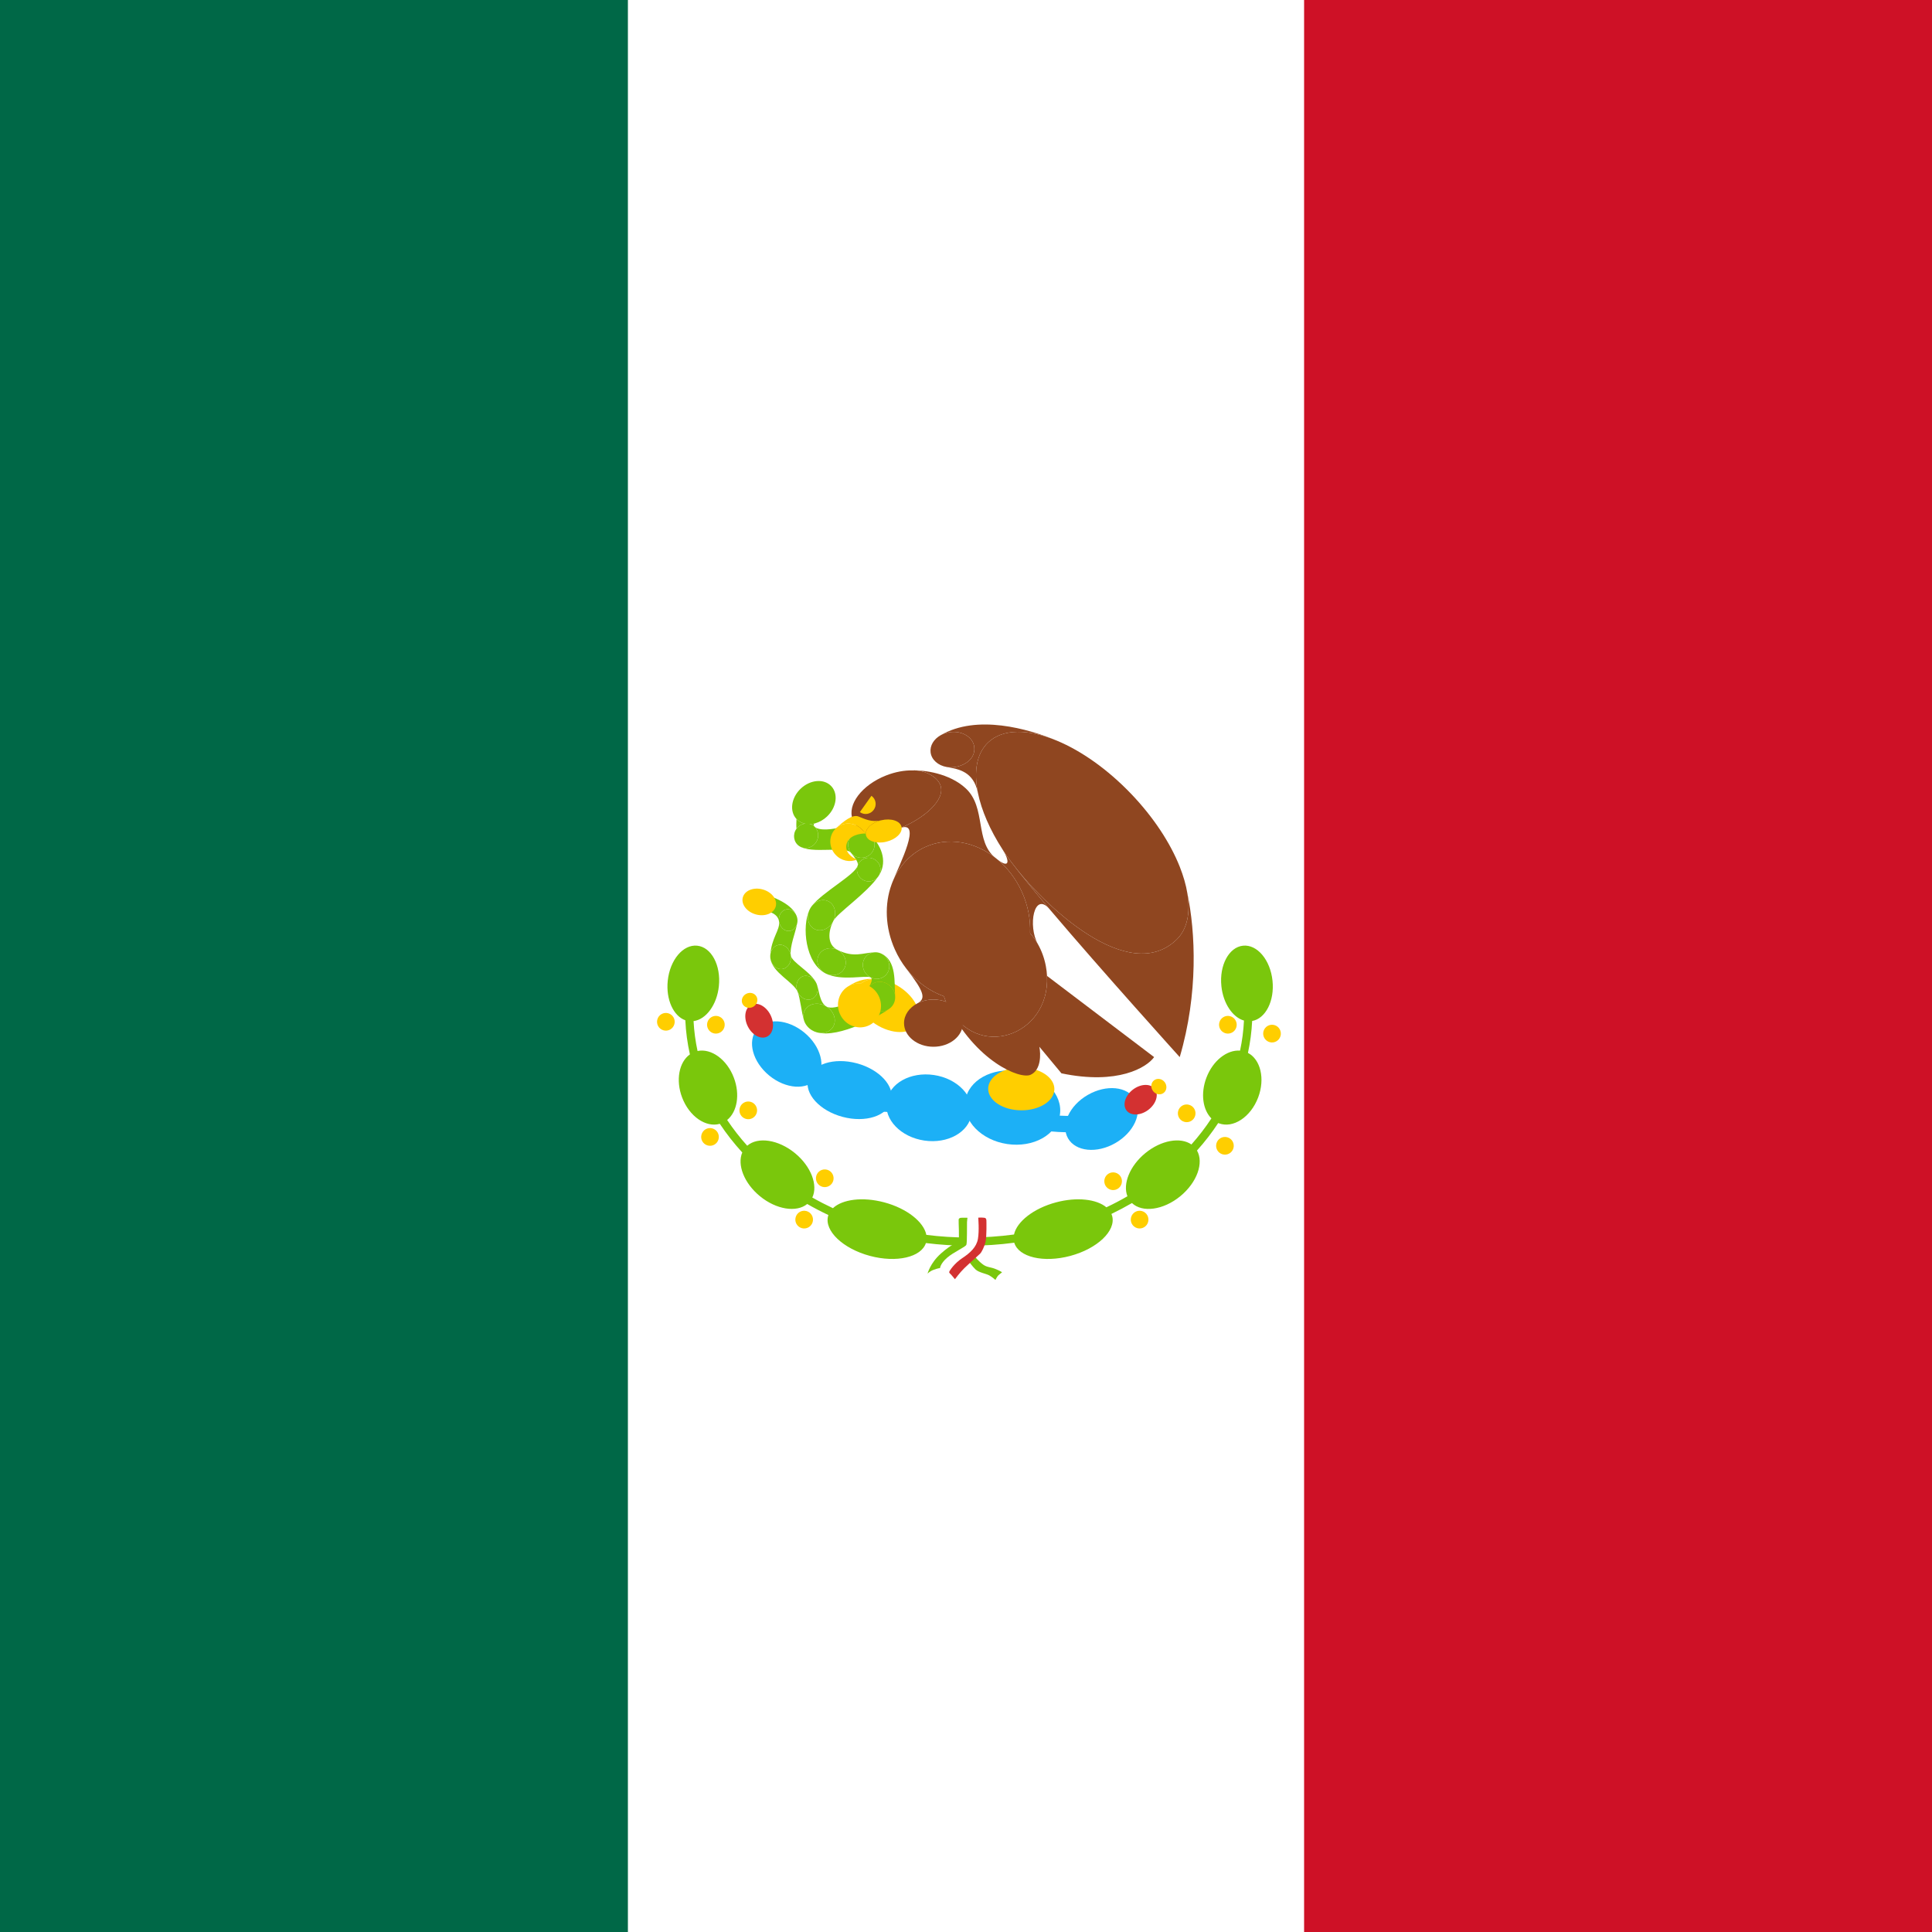 <svg viewBox="0 0 80 80" fill="none">
  <path d="M80 0H0V80H80V0Z" fill="white" class="fill-white" />
  <path d="M26 0H0V80H26V0Z" fill="#006847" class="fill-grey" />
  <path d="M80 0H54V80H80V0Z" fill="#CE1126" class="fill-red" />
  <path fill-rule="evenodd" clip-rule="evenodd" d="M28.378 42.247C27.887 42.074 27.569 41.389 27.65 40.611C27.739 39.748 28.286 39.098 28.871 39.159C29.456 39.22 29.857 39.97 29.767 40.833C29.687 41.61 29.235 42.214 28.719 42.282C28.741 42.702 28.797 43.116 28.884 43.52C29.45 43.401 30.101 43.868 30.388 44.627C30.652 45.324 30.523 46.041 30.11 46.376C30.358 46.747 30.636 47.103 30.941 47.442C31.379 47.061 32.229 47.184 32.919 47.75C33.587 48.299 33.878 49.078 33.636 49.587C33.912 49.744 34.197 49.891 34.49 50.028C34.877 49.661 35.719 49.548 36.614 49.787C37.554 50.038 38.252 50.598 38.358 51.133C38.93 51.206 39.516 51.243 40.114 51.243C40.753 51.243 41.379 51.2 41.988 51.118C42.103 50.587 42.797 50.035 43.728 49.787C44.593 49.556 45.41 49.654 45.813 49.992C46.112 49.85 46.403 49.698 46.684 49.535C46.484 49.026 46.777 48.281 47.423 47.75C48.08 47.211 48.88 47.074 49.334 47.39C49.638 47.047 49.914 46.687 50.161 46.312C49.805 45.955 49.706 45.282 49.954 44.627C50.222 43.917 50.81 43.462 51.348 43.504C51.435 43.097 51.49 42.681 51.51 42.259C51.042 42.125 50.649 41.553 50.575 40.833C50.485 39.97 50.886 39.22 51.471 39.159C52.056 39.098 52.603 39.748 52.692 40.611C52.779 41.448 52.405 42.178 51.849 42.277C51.827 42.726 51.768 43.167 51.675 43.598C52.199 43.872 52.39 44.67 52.098 45.443C51.789 46.259 51.059 46.738 50.467 46.512C50.463 46.511 50.459 46.509 50.455 46.507C50.451 46.506 50.447 46.504 50.443 46.503C50.182 46.9 49.889 47.28 49.565 47.641C49.855 48.148 49.568 48.962 48.876 49.531C48.172 50.109 47.302 50.225 46.872 49.816C46.597 49.975 46.313 50.126 46.022 50.266C46.034 50.294 46.044 50.324 46.053 50.354C46.215 50.966 45.438 51.705 44.316 52.005C43.207 52.301 42.177 52.056 41.998 51.458C41.384 51.54 40.755 51.582 40.114 51.582C39.511 51.582 38.919 51.544 38.34 51.472C38.148 52.059 37.126 52.298 36.026 52.005C34.904 51.705 34.127 50.966 34.289 50.354C34.293 50.34 34.297 50.326 34.302 50.312C34.001 50.17 33.709 50.018 33.425 49.855C32.982 50.216 32.146 50.089 31.466 49.531C30.81 48.992 30.518 48.231 30.736 47.722C30.393 47.347 30.082 46.95 29.806 46.535C29.227 46.7 28.541 46.228 28.244 45.443C27.971 44.721 28.119 43.978 28.567 43.66C28.464 43.199 28.4 42.728 28.378 42.247Z" fill="#7AC70C" class="fill-green" />
  <path d="M27.924 42.409C27.87 42.604 27.668 42.718 27.474 42.663C27.279 42.609 27.166 42.407 27.22 42.212C27.274 42.017 27.476 41.903 27.67 41.957C27.865 42.011 27.978 42.214 27.924 42.409Z" fill="#FFCE00" class="fill-yellow" />
  <path d="M29.995 42.531C29.941 42.726 29.74 42.84 29.545 42.786C29.351 42.731 29.237 42.529 29.291 42.334C29.346 42.139 29.547 42.025 29.742 42.079C29.936 42.134 30.05 42.336 29.995 42.531Z" fill="#FFCE00" class="fill-yellow" />
  <path d="M31.336 46.076C31.282 46.271 31.08 46.386 30.886 46.331C30.691 46.277 30.577 46.075 30.632 45.879C30.686 45.684 30.887 45.57 31.082 45.624C31.276 45.679 31.39 45.881 31.336 46.076Z" fill="#FFCE00" class="fill-yellow" />
  <path d="M29.752 47.177C29.698 47.372 29.496 47.486 29.302 47.431C29.107 47.377 28.993 47.175 29.048 46.98C29.102 46.785 29.303 46.67 29.498 46.725C29.692 46.779 29.806 46.981 29.752 47.177Z" fill="#FFCE00" class="fill-yellow" />
  <path d="M33.651 50.6C33.597 50.795 33.395 50.909 33.201 50.855C33.006 50.8 32.892 50.598 32.947 50.403C33.001 50.208 33.202 50.093 33.397 50.148C33.591 50.202 33.705 50.405 33.651 50.6Z" fill="#FFCE00" class="fill-yellow" />
  <path d="M34.504 48.888C34.45 49.083 34.248 49.197 34.053 49.143C33.859 49.089 33.745 48.886 33.8 48.691C33.854 48.496 34.055 48.382 34.25 48.436C34.444 48.491 34.558 48.693 34.504 48.888Z" fill="#FFCE00" class="fill-yellow" />
  <path d="M46.444 49.01C46.39 49.206 46.188 49.32 45.994 49.265C45.8 49.211 45.686 49.009 45.74 48.813C45.794 48.618 45.996 48.504 46.19 48.559C46.385 48.613 46.498 48.815 46.444 49.01Z" fill="#FFCE00" class="fill-yellow" />
  <path d="M47.541 50.6C47.487 50.795 47.285 50.909 47.091 50.855C46.896 50.8 46.782 50.598 46.837 50.403C46.891 50.208 47.092 50.093 47.287 50.148C47.481 50.202 47.595 50.405 47.541 50.6Z" fill="#FFCE00" class="fill-yellow" />
  <path d="M51.074 47.543C51.02 47.739 50.819 47.852 50.624 47.798C50.429 47.744 50.316 47.541 50.37 47.346C50.424 47.151 50.626 47.037 50.82 47.092C51.015 47.146 51.128 47.348 51.074 47.543Z" fill="#FFCE00" class="fill-yellow" />
  <path d="M49.49 46.199C49.436 46.394 49.234 46.508 49.04 46.453C48.846 46.399 48.732 46.197 48.786 46.002C48.84 45.806 49.042 45.692 49.236 45.747C49.431 45.801 49.544 46.003 49.49 46.199Z" fill="#FFCE00" class="fill-yellow" />
  <path d="M53.024 42.898C52.969 43.093 52.768 43.207 52.574 43.153C52.379 43.098 52.265 42.896 52.319 42.701C52.374 42.506 52.575 42.392 52.77 42.446C52.964 42.5 53.078 42.703 53.024 42.898Z" fill="#FFCE00" class="fill-yellow" />
  <path d="M51.196 42.531C51.142 42.726 50.94 42.84 50.746 42.786C50.551 42.731 50.438 42.529 50.492 42.334C50.546 42.139 50.748 42.025 50.942 42.079C51.137 42.134 51.25 42.336 51.196 42.531Z" fill="#FFCE00" class="fill-yellow" />
  <path d="M39.35 52.743C39.35 52.743 39.246 52.632 39.109 52.559C38.971 52.486 38.925 52.508 38.925 52.508L38.861 52.485L38.981 52.169L39.889 51.3L40.03 50.426L40.063 50.425L40.589 50.419L40.584 51.612L40.751 51.688L41.764 52.297L41.76 52.563C41.76 52.563 41.71 52.581 41.612 52.619C41.514 52.659 41.491 52.688 41.491 52.688L41.108 52.724L40.44 52.238L40.165 51.947L39.661 52.594L39.35 52.743L39.35 52.743Z" fill="white" class="fill-white" />
  <path d="M40.063 50.425C40.063 50.425 40.048 50.471 40.042 50.605C40.035 50.739 40.051 51.444 40.016 51.541C39.982 51.637 39.493 51.839 39.214 52.083C38.935 52.328 38.925 52.508 38.925 52.508C38.925 52.508 38.833 52.515 38.659 52.58C38.486 52.644 38.408 52.741 38.408 52.741C38.408 52.741 38.511 52.306 38.963 51.904C39.416 51.501 39.635 51.467 39.685 51.399C39.736 51.332 39.685 50.561 39.696 50.498C39.706 50.437 39.761 50.431 39.798 50.425C39.835 50.42 40.063 50.425 40.063 50.425L40.063 50.425Z" fill="#7AC70C" class="fill-green" />
  <path d="M41.218 53C41.218 53 41.289 52.86 41.335 52.813C41.38 52.767 41.49 52.687 41.49 52.687C41.49 52.687 41.508 52.67 41.26 52.562C41.013 52.454 40.886 52.49 40.709 52.364C40.532 52.238 40.355 52.023 40.355 52.023L40.119 52.234C40.119 52.234 40.261 52.436 40.395 52.565C40.529 52.694 40.833 52.738 40.967 52.813C41.101 52.889 41.218 53 41.218 53Z" fill="#7AC70C" class="fill-green" />
  <path d="M40.507 50.419C40.507 50.419 40.775 50.404 40.812 50.445C40.849 50.487 40.843 50.533 40.845 50.547C40.846 50.559 40.859 51.198 40.812 51.408C40.762 51.627 40.649 51.846 40.585 51.911C40.522 51.976 40.119 52.328 39.928 52.515C39.737 52.702 39.543 52.968 39.543 52.968C39.543 52.968 39.472 52.889 39.412 52.813C39.352 52.738 39.292 52.713 39.306 52.663C39.32 52.612 39.522 52.31 39.843 52.098C40.165 51.886 40.434 51.645 40.494 51.3C40.554 50.955 40.507 50.419 40.507 50.419L40.507 50.419Z" fill="#D33131" class="fill-red" />
  <path d="M46.937 45.71C44.067 47.611 41.967 45.668 37.068 45.71C34.307 45.734 32.515 43.973 31.532 42.409" stroke="#1CB0F6" stroke-width="0.678" stroke-linecap="round" class="stroke-blue" />
  <ellipse rx="1.78" ry="1.147" transform="matrix(0.966 0.258 -0.256 0.967 35.183 45.138)" fill="#1CB0F6" class="fill-blue" />
  <ellipse rx="1.779" ry="1.372" transform="matrix(0.989 0.147 -0.146 0.989 38.472 45.871)" fill="#1CB0F6" class="fill-blue" />
  <ellipse rx="1.98" ry="1.527" transform="matrix(0.989 0.147 -0.146 0.989 41.931 45.862)" fill="#1CB0F6" class="fill-blue" />
  <ellipse rx="1.605" ry="1.149" transform="matrix(0.773 0.635 -0.632 0.775 32.577 43.645)" fill="#1CB0F6" class="fill-blue" />
  <ellipse rx="1.604" ry="1.149" transform="matrix(-0.866 0.5 -0.498 -0.867 45.614 46.335)" fill="#1CB0F6" class="fill-blue" />
  <ellipse rx="0.736" ry="0.527" transform="matrix(-0.797 0.603 -0.601 -0.799 47.232 45.536)" fill="#D33131" class="fill-red" />
  <ellipse rx="0.304" ry="0.328" transform="matrix(-0.797 0.603 -0.601 -0.799 47.986 44.994)" fill="#FFCE00" class="fill-yellow" />
  <ellipse rx="0.737" ry="0.526" transform="matrix(0.447 0.894 -0.893 0.45 31.435 42.265)" fill="#D33131" class="fill-red" />
  <ellipse rx="0.305" ry="0.327" transform="matrix(0.447 0.894 -0.893 0.45 31.039 41.423)" fill="#FFCE00" class="fill-yellow" />
  <path d="M37.962 42.418C37.689 42.844 36.925 42.84 36.256 42.408C35.587 41.976 35.267 41.281 35.54 40.855C35.813 40.428 36.577 40.433 37.246 40.864C37.915 41.296 38.235 41.992 37.962 42.418Z" fill="#FFCE00" class="fill-yellow" />
  <path d="M35.086 40.864C35.259 40.748 35.458 40.706 35.651 40.727C35.823 40.576 36.084 40.516 36.378 40.545C35.971 40.504 35.578 40.533 35.086 40.864Z" fill="#FFCE00" class="fill-yellow" />
  <path d="M34.421 32.553C34.721 32.872 34.641 33.436 34.244 33.811C34.098 33.949 33.929 34.042 33.76 34.09C33.691 34.109 33.622 34.12 33.554 34.124C33.475 34.129 33.398 34.123 33.325 34.106C33.193 34.076 33.074 34.012 32.981 33.913C32.681 33.593 32.76 33.03 33.158 32.654C33.556 32.279 34.121 32.233 34.421 32.553Z" fill="#7AC70C" class="fill-green" />
  <path d="M32.974 34.325C32.976 34.321 32.979 34.318 32.981 34.314C33.065 34.199 33.192 34.127 33.325 34.106C33.402 34.094 33.48 34.1 33.554 34.124C33.62 34.146 33.683 34.183 33.736 34.236C33.903 34.403 33.929 34.677 33.784 34.887C33.623 35.121 33.311 35.185 33.087 35.03C32.863 34.875 32.812 34.559 32.974 34.325Z" fill="#7AC70C" class="fill-green" />
  <path d="M33.9 39.554C34.035 39.284 34.383 39.185 34.678 39.332C34.973 39.48 35.103 39.819 34.968 40.089C34.834 40.359 34.486 40.459 34.191 40.311C33.896 40.163 33.766 39.824 33.9 39.554Z" fill="#7AC70C" class="fill-green" />
  <path d="M33.738 38.476C33.467 38.345 33.372 37.979 33.526 37.659C33.553 37.602 33.587 37.55 33.624 37.505C33.8 37.293 34.073 37.209 34.295 37.317C34.567 37.448 34.661 37.814 34.507 38.134C34.504 38.142 34.5 38.15 34.496 38.157C34.337 38.462 34.002 38.604 33.738 38.476Z" fill="#7AC70C" class="fill-green" />
  <path d="M33.226 40.435C33.444 40.343 33.708 40.477 33.815 40.734C33.922 40.991 33.833 41.274 33.615 41.366C33.398 41.457 33.134 41.323 33.027 41.066C32.919 40.809 33.008 40.526 33.226 40.435Z" fill="#7AC70C" class="fill-green" />
  <path d="M32.252 39.125C32.486 39.092 32.707 39.289 32.746 39.565C32.785 39.841 32.628 40.091 32.394 40.125C32.16 40.158 31.939 39.962 31.9 39.686C31.894 39.645 31.893 39.604 31.895 39.565C31.909 39.34 32.053 39.154 32.252 39.125Z" fill="#7AC70C" class="fill-green" />
  <path d="M32.574 37.652C32.754 37.626 32.925 37.752 32.992 37.945C33.003 37.977 33.012 38.011 33.017 38.046C33.027 38.117 33.022 38.186 33.006 38.249C32.965 38.406 32.85 38.526 32.701 38.548C32.492 38.578 32.293 38.401 32.258 38.154C32.223 37.907 32.364 37.682 32.574 37.652Z" fill="#7AC70C" class="fill-green" />
  <path d="M30.953 37.267C30.996 37.059 31.229 36.932 31.473 36.983C31.716 37.035 31.879 37.244 31.836 37.452C31.805 37.599 31.681 37.705 31.524 37.737C31.459 37.751 31.388 37.751 31.316 37.736C31.072 37.685 30.91 37.475 30.953 37.267Z" fill="#7AC70C" class="fill-green" />
  <path d="M33.76 34.09C33.691 34.109 33.622 34.12 33.554 34.124C33.62 34.146 33.683 34.183 33.736 34.236C33.675 34.175 33.674 34.114 33.76 34.09Z" fill="#7AC70C" class="fill-green" />
  <path d="M33.325 34.106C33.193 34.076 33.074 34.012 32.981 33.913C32.973 34.015 32.97 34.234 32.981 34.314C33.065 34.199 33.192 34.127 33.325 34.106Z" fill="#7AC70C" class="fill-green" />
  <path d="M35.13 35.079C35.069 34.782 35.261 34.491 35.557 34.43C35.745 34.392 35.931 34.455 36.057 34.583C36.129 34.656 36.182 34.751 36.204 34.859C36.265 35.157 36.074 35.447 35.777 35.508C35.569 35.551 35.365 35.469 35.24 35.315C35.187 35.248 35.148 35.169 35.13 35.079Z" fill="#7AC70C" class="fill-green" />
  <path d="M35.494 36.106C35.477 36.022 35.483 35.938 35.507 35.861C35.511 35.848 35.516 35.835 35.521 35.822C35.581 35.677 35.709 35.563 35.874 35.529C36.138 35.475 36.395 35.646 36.449 35.911C36.477 36.047 36.445 36.182 36.371 36.288C36.303 36.388 36.197 36.461 36.069 36.487C35.806 36.541 35.548 36.371 35.494 36.106Z" fill="#7AC70C" class="fill-green" />
  <path d="M33.784 34.887C33.623 35.121 33.311 35.185 33.087 35.03C33.596 35.382 34.994 35.009 35.24 35.315C35.187 35.248 35.148 35.169 35.13 35.079C35.069 34.782 35.261 34.491 35.557 34.43C35.745 34.392 35.931 34.455 36.057 34.583C35.714 34.236 35.24 34.124 34.875 34.236C34.502 34.35 33.913 34.412 33.736 34.236C33.903 34.403 33.929 34.677 33.784 34.887Z" fill="#7AC70C" class="fill-green" />
  <path d="M36.204 34.859C36.265 35.157 36.074 35.447 35.777 35.508C35.569 35.551 35.365 35.469 35.24 35.315C35.41 35.526 35.543 35.703 35.521 35.822C35.581 35.677 35.709 35.563 35.874 35.529C36.138 35.475 36.395 35.646 36.449 35.911C36.477 36.047 36.445 36.182 36.371 36.288C36.735 35.764 36.575 35.107 36.057 34.583C36.129 34.656 36.182 34.751 36.204 34.859Z" fill="#7AC70C" class="fill-green" />
  <path d="M33.624 37.505C33.8 37.293 34.073 37.209 34.295 37.317C34.567 37.448 34.661 37.814 34.507 38.134C34.661 37.814 35.874 37.005 36.371 36.288C36.303 36.388 36.197 36.461 36.069 36.487C35.806 36.541 35.548 36.371 35.494 36.106C35.477 36.022 35.483 35.938 35.507 35.861C35.391 36.229 34.065 36.941 33.624 37.505Z" fill="#7AC70C" class="fill-green" />
  <path d="M33.9 39.554C34.035 39.284 34.383 39.185 34.678 39.332C34.242 39.114 34.293 38.569 34.496 38.157C34.337 38.462 34.002 38.604 33.738 38.476C33.467 38.345 33.372 37.979 33.526 37.659C33.185 38.367 33.352 39.891 34.191 40.311C33.896 40.163 33.766 39.824 33.9 39.554Z" fill="#7AC70C" class="fill-green" />
  <path d="M35.73 39.999C35.706 39.696 35.931 39.442 36.232 39.432C36.315 39.429 36.396 39.445 36.469 39.476C36.661 39.558 36.805 39.744 36.823 39.964C36.847 40.268 36.622 40.522 36.32 40.532C36.223 40.535 36.13 40.512 36.048 40.471C35.873 40.382 35.746 40.206 35.73 39.999Z" fill="#7AC70C" class="fill-green" />
  <path d="M35.852 41.285C35.84 41.141 35.88 41.006 35.955 40.899C35.963 40.887 35.972 40.875 35.981 40.864C36.082 40.74 36.235 40.66 36.41 40.654C36.503 40.651 36.592 40.669 36.673 40.704C36.887 40.795 37.047 41.001 37.066 41.246C37.083 41.453 36.995 41.639 36.847 41.754C36.754 41.827 36.637 41.872 36.508 41.876C36.172 41.887 35.879 41.623 35.852 41.285Z" fill="#7AC70C" class="fill-green" />
  <path d="M33.714 41.569C33.888 41.541 34.068 41.584 34.218 41.677C34.363 41.767 34.48 41.903 34.535 42.065C34.646 42.395 34.46 42.708 34.118 42.764C34.018 42.78 33.916 42.773 33.819 42.746C33.748 42.727 33.679 42.696 33.615 42.657C33.47 42.568 33.352 42.431 33.297 42.268C33.186 41.939 33.373 41.626 33.714 41.569Z" fill="#7AC70C" class="fill-green" />
  <path d="M36.508 41.876C36.172 41.887 35.879 41.623 35.852 41.285C35.84 41.141 35.88 41.006 35.955 40.899C35.628 41.366 34.549 41.882 34.218 41.677C34.363 41.767 34.48 41.903 34.535 42.065C34.646 42.395 34.46 42.708 34.118 42.764C34.018 42.78 33.916 42.773 33.819 42.746C34.754 43.019 36.519 42.011 36.847 41.754C36.754 41.827 36.637 41.872 36.508 41.876Z" fill="#7AC70C" class="fill-green" />
  <path d="M36.823 39.964C36.847 40.268 36.622 40.522 36.32 40.532C36.223 40.535 36.13 40.512 36.048 40.471C36.156 40.525 36.061 40.748 35.981 40.864C36.082 40.74 36.235 40.66 36.41 40.654C36.503 40.651 36.592 40.669 36.673 40.704C36.887 40.795 37.047 41.001 37.066 41.246C37.023 40.704 37.148 39.764 36.469 39.476C36.661 39.558 36.805 39.744 36.823 39.964Z" fill="#7AC70C" class="fill-green" />
  <path d="M34.678 39.332C34.973 39.48 35.103 39.819 34.968 40.089C34.834 40.359 34.486 40.459 34.191 40.311C34.844 40.638 35.852 40.371 36.048 40.471C35.873 40.382 35.746 40.206 35.73 39.999C35.706 39.696 35.931 39.442 36.232 39.432C35.73 39.448 35.362 39.675 34.678 39.332Z" fill="#7AC70C" class="fill-green" />
  <path d="M32.258 38.154C32.223 37.907 32.364 37.682 32.574 37.652C32.754 37.626 32.925 37.752 32.992 37.945C32.786 37.353 31.732 37.038 31.473 36.983C31.716 37.035 31.879 37.244 31.836 37.452C31.805 37.599 31.681 37.705 31.524 37.737C31.742 37.692 32.207 37.796 32.258 38.154Z" fill="#7AC70C" class="fill-green" />
  <path d="M32.252 39.125C32.486 39.092 32.707 39.289 32.746 39.565C32.693 39.191 32.942 38.617 33.006 38.249C32.965 38.406 32.85 38.526 32.701 38.548C32.492 38.578 32.293 38.401 32.258 38.154C32.309 38.515 31.942 38.82 31.895 39.565C31.909 39.34 32.053 39.154 32.252 39.125Z" fill="#7AC70C" class="fill-green" />
  <path d="M33.226 40.435C33.444 40.343 33.708 40.477 33.815 40.734C33.615 40.257 32.788 39.859 32.746 39.565C32.785 39.841 32.628 40.091 32.394 40.125C32.16 40.158 31.939 39.962 31.9 39.686C31.985 40.287 32.855 40.654 33.027 41.066C32.919 40.809 33.008 40.526 33.226 40.435Z" fill="#7AC70C" class="fill-green" />
  <path d="M33.815 40.734C33.922 40.991 33.833 41.274 33.615 41.366C33.398 41.457 33.134 41.323 33.027 41.066C33.134 41.323 33.192 41.956 33.297 42.268C33.186 41.939 33.373 41.626 33.714 41.569C33.888 41.541 34.068 41.584 34.218 41.677C33.922 41.493 33.922 40.991 33.815 40.734Z" fill="#7AC70C" class="fill-green" />
  <ellipse rx="0.707" ry="0.536" transform="matrix(0.963 0.269 -0.268 0.964 31.44 37.347)" fill="#FFCE00" class="fill-yellow" />
  <ellipse rx="0.885" ry="0.917" transform="matrix(0.891 -0.454 0.452 0.892 35.59 41.63)" fill="#FFCE00" class="fill-yellow" />
  <ellipse rx="1.371" ry="0.886" transform="matrix(1 0.008 -0.008 1 42.289 45.09)" fill="#FFCE00" class="fill-yellow" />
  <path d="M46.842 32.876C47.775 33.852 48.462 34.911 48.85 35.887C49.002 36.271 49.109 36.642 49.166 36.989C49.298 37.798 49.162 38.481 48.718 38.909C46.732 40.821 43.241 37.517 41.882 35.705C41.817 35.62 41.758 35.537 41.703 35.459C41.638 35.365 41.576 35.272 41.516 35.179C40.99 34.364 40.64 33.552 40.493 32.83C40.315 31.951 40.438 31.204 40.911 30.748C41.519 30.163 42.581 30.176 43.77 30.672C44.769 31.089 45.857 31.847 46.842 32.876Z" fill="#8F4620" class="fill-brown" />
  <path d="M39.349 30.316C39.848 30.254 40.293 30.529 40.342 30.929C40.416 31.527 39.702 31.847 39.2 31.76C38.847 31.698 38.572 31.463 38.534 31.154C38.499 30.872 38.669 30.603 38.947 30.446C39.064 30.38 39.2 30.334 39.349 30.316Z" fill="#8F4620" class="fill-brown" />
  <path d="M39.349 30.316C39.848 30.254 40.293 30.529 40.342 30.929C40.416 31.527 39.702 31.847 39.2 31.76C39.703 31.847 40.314 31.947 40.493 32.83C40.315 31.951 40.438 31.204 40.911 30.748C41.519 30.163 42.581 30.176 43.77 30.672C42.581 30.176 40.45 29.566 38.947 30.446C39.064 30.38 39.2 30.334 39.349 30.316Z" fill="#8F4620" class="fill-brown" />
  <path d="M49.166 36.989C49.298 37.798 49.162 38.481 48.718 38.909C46.732 40.821 43.241 37.517 41.882 35.705C42.235 36.179 42.799 36.866 43.456 37.642C43.459 37.645 43.462 37.649 43.465 37.653C45.646 40.226 48.85 43.772 48.85 43.772C49.626 41.136 49.501 38.589 49.166 36.989Z" fill="#8F4620" class="fill-brown" />
  <path d="M42.32 36.943C42.571 37.503 42.677 38.086 42.653 38.639C42.606 39.756 42.032 40.752 41.06 41.191C40.427 41.477 39.731 41.479 39.083 41.252C38.495 41.046 37.948 40.65 37.525 40.104C37.343 39.869 37.185 39.607 37.056 39.319C36.646 38.405 36.623 37.428 36.919 36.62C36.928 36.594 36.938 36.568 36.948 36.542C37.206 35.893 37.675 35.361 38.316 35.071C39.266 34.642 40.36 34.852 41.217 35.52C41.235 35.534 41.254 35.549 41.272 35.564C41.702 35.914 42.068 36.381 42.32 36.943Z" fill="#8F4620" class="fill-brown" />
  <path d="M36.689 32.111C37.073 31.96 37.457 31.892 37.799 31.901C38.251 31.884 38.789 32.126 38.936 32.504C39.176 33.115 38.253 33.902 37.251 34.297C36.249 34.692 35.548 34.545 35.309 33.934C35.069 33.322 35.687 32.506 36.689 32.111Z" fill="#8F4620" class="fill-brown" />
  <path d="M38.936 32.504C39.176 33.115 38.253 33.902 37.251 34.297C38.217 33.916 37.245 35.789 36.948 36.542C37.206 35.893 37.675 35.361 38.316 35.071C39.266 34.642 40.36 34.852 41.217 35.52C40.358 34.847 40.845 33.441 39.992 32.647C39.31 32.011 38.246 31.885 37.799 31.901C38.251 31.884 38.789 32.126 38.936 32.504Z" fill="#8F4620" class="fill-brown" />
  <path d="M43.307 40.008C43.333 40.143 43.348 40.277 43.355 40.41C43.481 42.915 40.408 43.958 39.241 41.633C39.216 41.583 39.193 41.532 39.17 41.481C39.139 41.406 39.109 41.33 39.083 41.252C39.04 41.122 39.004 40.986 38.978 40.846C38.837 40.089 38.995 39.355 39.358 38.803C39.37 38.785 39.382 38.768 39.394 38.75C39.702 38.311 40.144 37.996 40.671 37.894C41.408 37.751 42.14 38.056 42.653 38.639C42.684 38.674 42.714 38.71 42.743 38.747C42.829 38.855 42.907 38.972 42.978 39.096C43.131 39.368 43.245 39.675 43.307 40.008Z" fill="#8F4620" class="fill-brown" />
  <path d="M47.79 43.772L43.355 40.41C43.481 42.915 40.408 43.958 39.241 41.633C40.407 43.955 42.234 44.701 42.673 44.505C43.112 44.31 43.099 43.65 43.038 43.344L43.952 44.444C46.292 44.933 47.486 44.2 47.79 43.772Z" fill="#8F4620" class="fill-brown" />
  <path d="M39.871 42.366C39.871 42.906 39.325 43.344 38.652 43.344C37.979 43.344 37.434 42.906 37.434 42.366C37.434 42.025 37.652 41.724 37.982 41.549C38.174 41.447 38.405 41.388 38.652 41.388C38.837 41.388 39.013 41.421 39.17 41.481C39.584 41.637 39.871 41.975 39.871 42.366Z" fill="#8F4620" class="fill-brown" />
  <path d="M39.17 41.481C39.139 41.406 39.109 41.33 39.083 41.252C38.495 41.046 37.948 40.65 37.525 40.104C38.283 41.082 38.348 41.355 37.982 41.549C38.174 41.447 38.405 41.388 38.652 41.388C38.837 41.388 39.013 41.421 39.17 41.481Z" fill="#8F4620" class="fill-brown" />
  <path d="M41.882 35.705C41.817 35.62 41.758 35.537 41.703 35.459C41.638 35.365 41.576 35.272 41.516 35.179C41.814 35.642 41.819 36.009 41.272 35.564C41.702 35.914 42.068 36.381 42.32 36.943C42.571 37.503 42.677 38.086 42.653 38.639C42.684 38.674 42.714 38.71 42.743 38.747C42.829 38.855 42.907 38.972 42.978 39.096C42.553 38.346 42.815 36.893 43.456 37.642C42.799 36.866 42.235 36.179 41.882 35.705Z" fill="#8F4620" class="fill-brown" />
  <path d="M36.084 32.953C36.269 33.08 36.318 33.344 36.181 33.53C36.054 33.715 35.791 33.764 35.606 33.627" fill="#FFCE00" class="fill-yellow" />
  <path fill-rule="evenodd" clip-rule="evenodd" d="M34.62 34.294C34.312 34.577 34.3 35.067 34.594 35.389C34.83 35.648 35.191 35.72 35.484 35.592C35.301 35.524 34.96 35.3 35.058 34.939C35.155 34.579 35.638 34.506 35.85 34.514C35.821 34.463 35.751 34.411 35.71 34.366C35.416 34.043 34.928 34.011 34.62 34.294Z" fill="#FFCE00" class="fill-yellow" />
  <path d="M35.858 34.585C35.8 34.34 36.082 34.062 36.488 33.966C36.894 33.869 37.271 33.989 37.329 34.235C37.358 34.359 37.3 34.493 37.181 34.606C37.067 34.715 36.898 34.807 36.698 34.854C36.646 34.867 36.594 34.875 36.543 34.881C36.2 34.918 35.908 34.799 35.858 34.585Z" fill="#FFCE00" class="fill-yellow" />
  <path d="M34.62 34.294C34.928 34.011 35.416 34.043 35.71 34.366C35.751 34.411 35.821 34.463 35.85 34.514C35.855 34.288 36.121 34.053 36.488 33.966C36.082 34.062 35.795 33.906 35.545 33.808C35.295 33.711 34.928 34.011 34.62 34.294Z" fill="#FFCE00" class="fill-yellow" />
</svg>